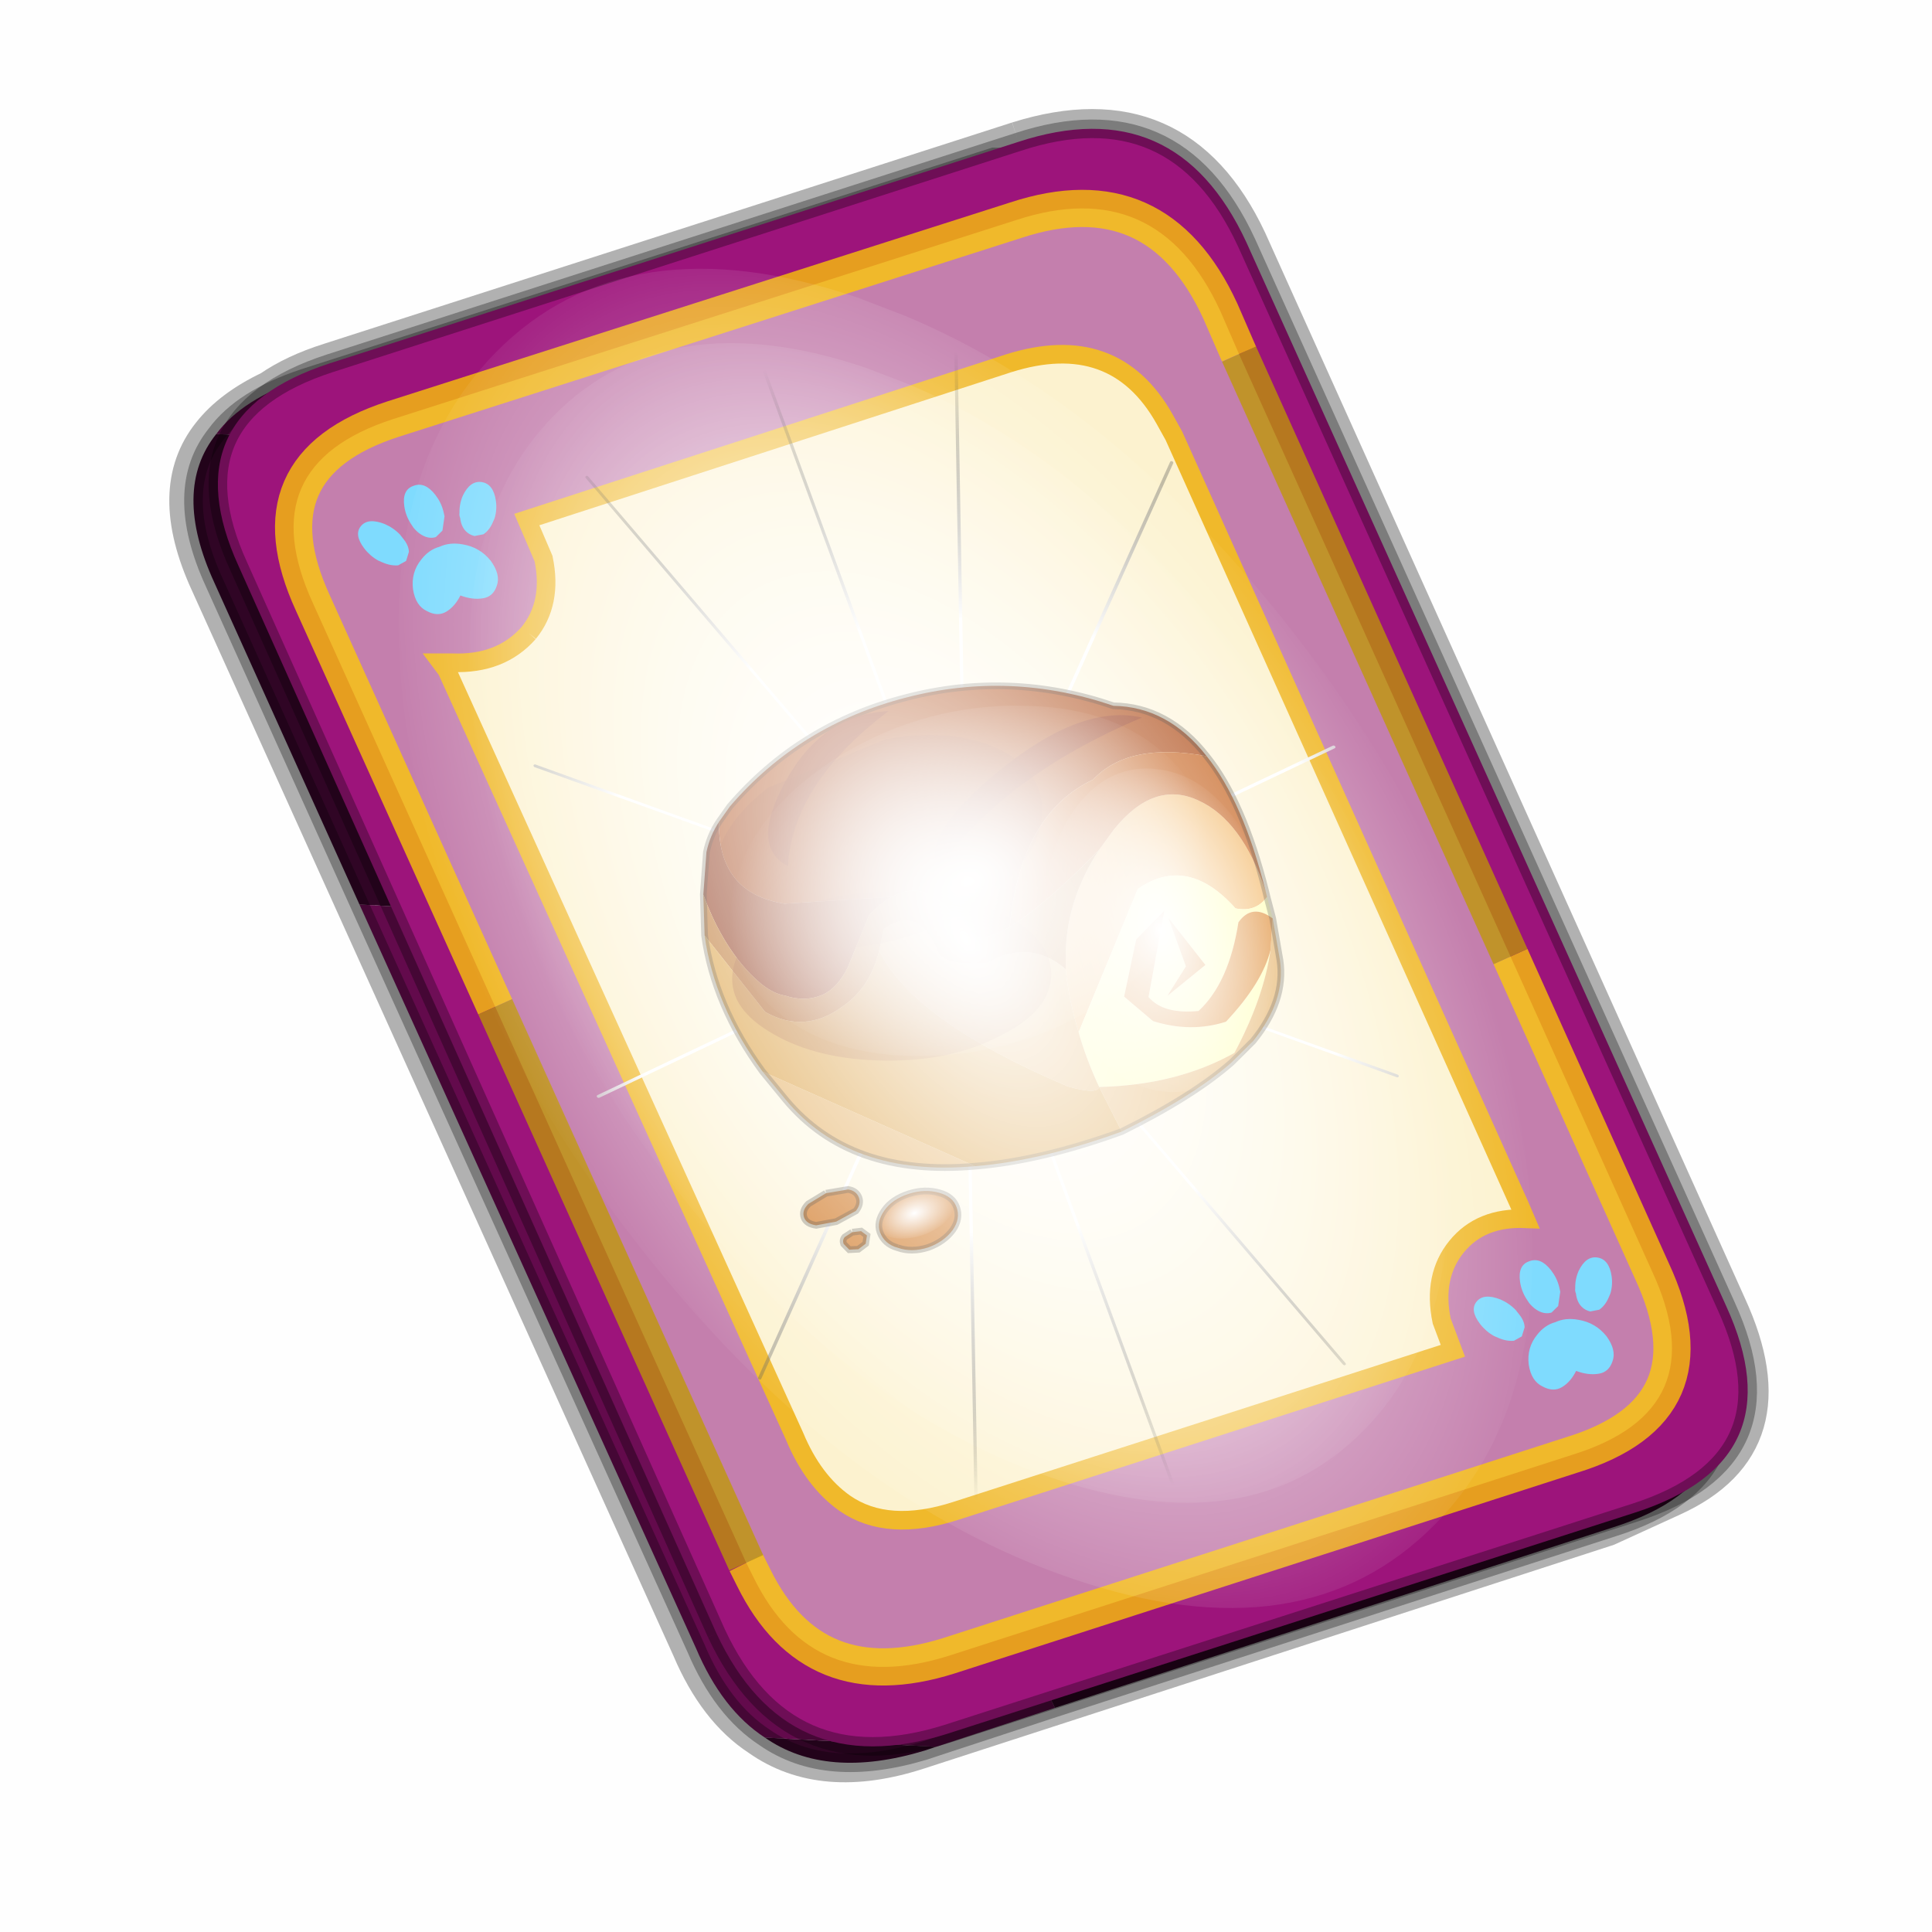<?xml version='1.0' encoding='UTF-8'?>
<svg xmlns:xlink="http://www.w3.org/1999/xlink" xmlns="http://www.w3.org/2000/svg" version="1.1" width="60px" height="60px" viewBox="0.0 0.0 60.0 60.0"><defs><g id="c1"><path fill="#000000" fill-opacity="0.004" d="M0.0 0.0 L60.0 0.0 60.0 60.0 0.0 60.0 0.0 0.0"/></g><g id="c2"><path fill="none" stroke="#000000" stroke-width="1.0" stroke-opacity="0.302" d="M22.3 0.35 Q26.6 -1.0 28.5 3.05 L41.4 31.7 Q43.1 35.4 39.9 36.85 L38.15 37.65 19.65 43.65 Q17.05 44.5 15.35 43.3 14.2 42.55 13.5 40.9 L0.55 12.25 Q-0.6 9.75 0.6 8.25 1.15 7.55 2.2 7.05 2.85 6.6 3.8 6.3 L22.3 0.35"/><path fill="#300525" stroke="none" d="M25.55 0.9 Q26.9 1.6 27.8 3.55 L40.7 32.15 Q42.6 36.3 38.3 37.65 L23.3 42.5 13.15 21.4 4.6 20.9 0.7 12.25 Q-0.45 9.75 0.75 8.25 L29.8 9.75 25.55 0.9 M20.1 43.55 L19.8 43.65 Q17.15 44.45 15.5 43.3 L20.1 43.55"/><path fill="#630a4c" stroke="none" d="M23.3 42.5 L20.1 43.55 15.5 43.3 Q14.35 42.55 13.65 40.9 L4.6 20.9 13.15 21.4 23.3 42.5 M0.75 8.25 Q1.45 7.3 3.1 6.75 L21.65 0.8 25.55 0.9 29.8 9.75 0.75 8.25"/><path fill="none" stroke="#000000" stroke-width="0.5" stroke-opacity="0.302" d="M25.55 0.9 Q26.9 1.6 27.8 3.55 L40.7 32.15 Q42.6 36.3 38.3 37.65 L23.3 42.5 20.1 43.55 19.8 43.65 Q17.15 44.45 15.5 43.3 14.35 42.55 13.65 40.9 L4.6 20.9 0.7 12.25 Q-0.45 9.75 0.75 8.25 1.45 7.3 3.1 6.75 L21.65 0.8 25.55 0.9"/><path fill="#9d147b" stroke="none" d="M14.2 40.5 L1.35 11.8 Q-0.5 7.75 3.8 6.35 L22.3 0.4 Q26.55 -1.0 28.45 3.1 L41.35 31.7 Q43.25 35.85 38.9 37.25 L20.4 43.2 Q16.1 44.55 14.2 40.5"/><path fill="none" stroke="#000000" stroke-width="0.5" stroke-opacity="0.302" d="M14.2 40.5 L1.35 11.8 Q-0.5 7.75 3.8 6.35 L22.3 0.4 Q26.55 -1.0 28.45 3.1 L41.35 31.7 Q43.25 35.85 38.9 37.25 L20.4 43.2 Q16.1 44.55 14.2 40.5"/><path fill="#fcf2cf" stroke="none" d="M9.15 13.6 Q9.8 12.8 9.55 11.6 L9.1 10.55 22.05 6.35 Q24.9 5.45 26.25 7.85 L26.5 8.3 35.8 29.0 35.95 29.35 Q34.75 29.3 34.1 30.1 33.45 30.9 33.7 32.1 L34.0 32.9 20.65 37.2 Q18.8 37.8 17.65 37.0 16.8 36.4 16.3 35.2 L6.95 14.6 6.8 14.4 7.1 14.4 Q8.4 14.45 9.15 13.6"/><path fill="#c47fad" stroke="none" d="M8.25 23.65 L3.35 12.8 Q1.65 9.1 5.5 7.85 L22.25 2.5 Q26.05 1.25 27.75 4.95 L28.25 6.1 35.55 22.3 39.35 30.75 Q41.1 34.5 37.2 35.7 L20.45 41.1 Q16.8 42.25 15.2 39.0 L15.0 38.6 8.25 23.65 M9.15 13.6 Q8.4 14.45 7.1 14.4 L6.8 14.4 6.95 14.6 16.3 35.2 Q16.8 36.4 17.65 37.0 18.8 37.8 20.65 37.2 L34.0 32.9 33.7 32.1 Q33.45 30.9 34.1 30.1 34.75 29.3 35.95 29.35 L35.8 29.0 26.5 8.3 26.25 7.85 Q24.9 5.45 22.05 6.35 L9.1 10.55 9.55 11.6 Q9.8 12.8 9.15 13.6"/><path fill="none" stroke="#ffcc00" stroke-width="1.0" stroke-opacity="0.749" d="M8.25 23.65 L3.35 12.8 Q1.65 9.1 5.5 7.85 L22.25 2.5 Q26.05 1.25 27.75 4.95 L28.25 6.1 M35.55 22.3 L39.35 30.75 Q41.1 34.5 37.2 35.7 L20.45 41.1 Q16.8 42.25 15.2 39.0 L15.0 38.6"/><path fill="none" stroke="#bf9900" stroke-width="1.0" stroke-opacity="0.749" d="M28.25 6.1 L35.55 22.3 M15.0 38.6 L8.25 23.65"/><path fill="none" stroke="#f0b92b" stroke-width="0.5" d="M9.15 13.6 Q9.8 12.8 9.55 11.6 L9.1 10.55 22.05 6.35 Q24.9 5.45 26.25 7.85 L26.5 8.3 35.8 29.0 35.95 29.35 Q34.75 29.3 34.1 30.1 33.45 30.9 33.7 32.1 L34.0 32.9 20.65 37.2 Q18.8 37.8 17.65 37.0 16.8 36.4 16.3 35.2 L6.95 14.6 6.8 14.4 7.1 14.4 Q8.4 14.45 9.15 13.6"/></g><g id="c3"><path fill="#7fdbfe" stroke="none" d="M10.75 4.9 Q10.75 4.6 10.9 4.35 11.25 3.45 11.95 2.75 13.3 1.5 14.35 2.1 15.4 2.7 14.95 4.45 14.7 5.4 14.1 6.15 L13.75 6.5 Q13.1 7.15 12.35 7.35 L11.4 7.2 Q10.95 6.9 10.75 6.4 10.5 5.75 10.75 4.9 M7.5 5.9 Q7.0 5.85 6.6 5.5 6.05 5.0 5.8 4.15 L5.7 3.6 Q5.55 2.65 5.8 1.7 6.25 0.0 7.5 0.0 L7.6 0.0 Q8.85 0.0 9.3 1.7 9.55 2.65 9.4 3.6 L9.3 4.15 8.5 5.5 7.6 5.9 7.5 5.9 M4.35 4.9 Q4.6 5.75 4.35 6.4 L3.7 7.2 2.75 7.35 Q2.0 7.15 1.35 6.5 L1.0 6.15 Q0.4 5.4 0.15 4.45 -0.3 2.7 0.75 2.1 1.8 1.5 3.15 2.75 3.85 3.45 4.2 4.35 L4.35 4.9 M5.5 13.7 Q4.45 13.9 3.65 12.95 2.75 12.0 3.2 10.25 3.7 8.5 5.25 7.6 6.4 6.9 7.55 7.0 8.75 6.9 9.9 7.6 11.45 8.5 11.95 10.25 12.35 12.0 11.5 12.95 10.7 13.9 9.65 13.7 8.55 13.5 7.55 12.6 6.55 13.5 5.5 13.7"/></g><g id="c4"><g><use transform="matrix(1.0,0.0,0.0,1.0,0.0,0.0)" xlink:href="#c3"/></g></g><radialGradient gradientUnits="userSpaceOnUse" r="819.2" cx="0" cy="0" spreadMethod="pad" gradientTransform="matrix(0.091,0.0,0.0,0.091,0.6,3.4)" id="gradient1"><stop offset="0.0" stop-color="#ffffff"/><stop offset="1.0" stop-color="#ffffff" stop-opacity="0.0"/></radialGradient><g id="c5"><path stroke="none" fill="url(#gradient1)" d="M36.65 -54.65 Q60.05 -42.0 69.75 -17.95 80.55 8.9 68.0 34.1 55.45 59.35 26.8 68.2 -1.8 77.05 -29.7 64.3 -57.6 51.6 -68.45 24.75 -79.3 -2.05 -66.75 -27.25 L-66.7 -27.3 Q-54.1 -52.5 -25.5 -61.4 3.1 -70.2 31.0 -57.5 L36.65 -54.65"/></g><g id="c6"><g><use transform="matrix(1.0,0.0,0.0,1.0,0.0,0.0)" xlink:href="#c5"/></g></g><radialGradient gradientUnits="userSpaceOnUse" r="819.2" cx="0" cy="0" spreadMethod="pad" gradientTransform="matrix(0.209,0.0,0.0,0.177,67.15,107.2)" id="gradient2"><stop offset="0.357" stop-color="#ffffff"/><stop offset="0.671" stop-opacity="0.0"/></radialGradient><g id="c7"><path fill="none" stroke-linejoin="round" stroke-linecap="round" stroke="url(#gradient2)" stroke-width="0.5" d="M136.55 165.8 L68.6 106.0 68.4 106.0 118.25 201.5 M68.2 105.7 L68.25 105.8 68.25 105.75 68.2 105.7 0.0 45.7 M68.25 105.8 L68.3 105.85 68.3 105.8 68.25 105.75 49.95 0.05 M0.05 97.7 L68.15 105.95 68.25 105.85 68.25 105.8 M68.3 105.85 L68.25 105.85 68.3 106.0 68.3 105.85 68.3 105.8 68.35 105.8 68.3 105.8 86.6 18.35 M50.0 193.2 L68.3 106.0 68.15 105.95 18.25 151.55 M68.4 106.0 L68.3 106.0 86.55 211.5 M68.4 106.0 L68.3 105.85 M68.6 106.0 L68.35 105.8 118.25 60.15 M136.6 114.25 L68.6 106.0 M68.2 105.7 L18.25 10.05"/></g><g id="c8"><g><use transform="matrix(1.0,0.0,0.0,1.0,0.0,0.0)" xlink:href="#c7"/></g></g><g id="c9"><path fill="#cf7520" stroke="none" d="M6.0 38.55 Q5.15 37.95 5.15 37.0 5.15 36.2 6.0 35.6 6.85 35.0 8.15 35.05 9.4 35.1 10.3 35.75 11.15 36.35 11.15 37.2 11.15 38.1 10.3 38.7 9.4 39.3 8.15 39.3 6.85 39.25 6.0 38.55 M3.2 36.3 L3.85 36.45 4.15 36.9 3.85 37.45 3.2 37.65 2.55 37.45 2.3 36.9 Q2.3 36.6 2.55 36.45 L3.2 36.3 M2.35 32.9 L4.0 33.2 Q4.55 33.5 4.55 34.05 4.55 34.55 4.0 34.9 L2.35 35.15 0.85 34.9 Q0.2 34.55 0.2 34.05 0.2 33.5 0.85 33.2 L2.35 32.9"/><path fill="none" stroke="#000000" stroke-width="0.5" stroke-opacity="0.302" d="M2.35 32.9 L0.85 33.2 Q0.2 33.5 0.2 34.05 0.2 34.55 0.85 34.9 L2.35 35.15 4.0 34.9 Q4.55 34.55 4.55 34.05 4.55 33.5 4.0 33.2 L2.35 32.9 M3.2 36.3 L2.55 36.45 Q2.3 36.6 2.3 36.9 L2.55 37.45 3.2 37.65 3.85 37.45 4.15 36.9 3.85 36.45 3.2 36.3 M6.0 38.55 Q6.85 39.25 8.15 39.3 9.4 39.3 10.3 38.7 11.15 38.1 11.15 37.2 11.15 36.35 10.3 35.75 9.4 35.1 8.15 35.05 6.85 35.0 6.0 35.6 5.15 36.2 5.15 37.0 5.15 37.95 6.0 38.55"/><path fill="#ab440d" stroke="none" d="M4.3 4.15 L5.45 3.35 Q12.45 -0.6 20.6 0.2 28.55 0.95 34.9 6.05 38.7 7.5 40.15 11.95 35.05 8.95 31.6 10.7 25.65 11.25 22.0 18.9 18.85 19.5 18.6 17.6 17.7 13.3 14.5 13.8 L6.8 11.55 Q2.4 9.1 4.3 4.15"/><path fill="#f2b460" stroke="none" d="M40.85 22.9 L40.8 23.35 Q39.6 24.15 38.3 23.35 36.3 18.35 31.95 19.5 L24.15 28.05 Q24.3 25.4 24.85 23.3 L25.35 21.95 Q26.8 18.35 30.2 15.8 L31.75 14.75 Q35.85 12.25 38.45 14.85 41.0 17.35 40.85 22.9"/><path fill="#ffffaf" stroke="none" d="M40.8 23.35 L40.65 25.0 Q39.6 23.4 38.15 24.4 35.95 28.4 33.1 29.6 30.55 28.95 29.95 27.35 L33.25 21.7 30.55 23.0 28.25 26.7 29.65 29.15 Q32.0 30.95 34.75 31.05 38.3 29.25 39.7 27.15 38.0 30.35 34.55 33.45 29.7 34.25 24.2 32.4 24.0 30.1 24.15 28.05 L31.95 19.5 Q36.3 18.35 38.3 23.35 39.6 24.15 40.8 23.35 M34.75 26.55 L33.35 22.3 33.35 26.15 31.3 27.75 34.75 26.55"/><path fill="#e4ae5f" stroke="none" d="M40.65 25.0 L40.1 28.1 Q39.5 31.1 36.15 33.1 L34.1 34.05 Q30.5 35.45 24.65 36.1 L24.2 32.4 Q29.7 34.25 34.55 33.45 38.0 30.35 39.7 27.15 L40.65 25.0 M13.5 34.8 Q4.45 32.4 1.9 25.3 L1.0 22.75 13.5 34.8 M24.85 23.3 Q24.3 25.4 24.15 28.05 24.0 30.1 24.2 32.4 23.85 32.9 22.0 31.55 12.85 23.0 12.25 17.25 L13.1 15.85 Q16.2 15.0 16.35 18.8 16.4 20.0 19.55 20.85 23.15 20.25 24.85 23.3"/><path fill="#dc8427" stroke="none" d="M34.75 26.55 L31.3 27.75 33.35 26.15 33.35 22.3 34.75 26.55 M39.7 27.15 Q38.3 29.25 34.75 31.05 32.0 30.95 29.65 29.15 L28.25 26.7 30.55 23.0 33.25 21.7 29.95 27.35 Q30.55 28.95 33.1 29.6 35.95 28.4 38.15 24.4 39.6 23.4 40.65 25.0 L39.7 27.15"/><path fill="#c35c16" stroke="none" d="M22.0 18.9 Q25.65 11.25 31.6 10.7 35.05 8.95 40.15 11.95 41.55 16.05 40.85 22.9 41.0 17.35 38.45 14.85 35.85 12.25 31.75 14.75 L30.2 15.8 Q24.85 18.35 22.0 18.9"/><path fill="#882b0a" stroke="none" d="M4.3 4.15 Q2.4 9.1 6.8 11.55 L14.5 13.8 Q13.55 13.95 12.45 14.5 L9.65 17.6 Q8.4 18.8 7.2 18.9 5.75 19.0 4.5 18.0 3.3 17.35 2.4 15.05 1.35 12.35 1.35 8.85 L2.65 5.95 Q3.3 4.9 4.3 4.15"/><path fill="#b76a1e" stroke="none" d="M14.5 13.8 Q17.7 13.3 18.6 17.6 18.85 19.5 22.0 18.9 24.85 18.35 30.2 15.8 26.8 18.35 25.35 21.95 L24.85 23.3 Q23.15 20.25 19.55 20.85 16.4 20.0 16.35 18.8 16.2 15.0 13.1 15.85 L12.25 17.25 Q10.65 19.65 8.2 20.25 4.9 21.2 2.7 18.65 L0.4 11.75 1.35 8.85 Q1.35 12.35 2.4 15.05 3.3 17.35 4.5 18.0 5.75 19.0 7.2 18.9 8.4 18.8 9.65 17.6 L12.45 14.5 Q13.55 13.95 14.5 13.8"/><path fill="#da9c3a" stroke="none" d="M24.65 36.1 Q18.25 36.1 13.5 34.8 L1.0 22.75 Q-0.7 16.9 0.4 11.75 L2.7 18.65 Q4.9 21.2 8.2 20.25 10.65 19.65 12.25 17.25 12.85 23.0 22.0 31.55 23.85 32.9 24.2 32.4 L24.65 36.1"/><path fill="none" stroke="#000000" stroke-width="0.5" stroke-opacity="0.302" d="M40.15 11.95 Q38.7 7.5 34.9 6.05 28.55 0.95 20.6 0.2 12.45 -0.6 5.45 3.35 L4.3 4.15 M40.15 11.95 Q41.55 16.05 40.85 22.9 L40.8 23.35 40.65 25.0 40.1 28.1 Q39.5 31.1 36.15 33.1 L34.1 34.05 Q30.5 35.45 24.65 36.1 18.25 36.1 13.5 34.8 4.45 32.4 1.9 25.3 L1.0 22.75 Q-0.7 16.9 0.4 11.75 L1.35 8.85 2.65 5.95 Q3.3 4.9 4.3 4.15"/><path fill="#942f0b" stroke="none" d="M25.35 7.65 Q17.95 10.25 18.5 13.0 25.55 8.15 36.6 7.6 32.75 5.1 25.35 7.65"/><path fill="#942f0b" stroke="none" d="M10.05 2.95 Q5.8 6.65 8.0 9.0 10.5 3.3 19.0 0.7 14.3 -0.75 10.05 2.95"/><path fill="#882b0a" fill-opacity="0.302" d="M4.15 12.95 Q6.75 15.7 11.8 16.65 16.85 17.6 21.35 16.15 25.8 14.8 27.1 11.9 28.4 8.95 25.8 6.2 23.15 3.5 18.1 2.6 L8.6 3.0 Q4.15 4.45 2.8 7.35 1.5 10.25 4.15 12.95"/><path fill="#882b0a" fill-opacity="0.302" d="M2.75 20.45 Q5.2 23.35 9.85 25.1 14.5 26.85 18.5 26.3 22.5 25.9 23.6 23.55 24.7 21.1 22.2 18.2 19.7 15.35 15.1 13.6 10.45 11.85 6.45 12.25 2.45 12.8 1.35 15.2 0.25 17.55 2.75 20.45"/></g><radialGradient gradientUnits="userSpaceOnUse" r="819.2" cx="0" cy="0" spreadMethod="pad" gradientTransform="matrix(0.041,0.0,0.0,0.041,0.6,3.4)" id="gradient3"><stop offset="0.0" stop-color="#ffffff"/><stop offset="1.0" stop-color="#ffffff" stop-opacity="0.0"/></radialGradient><g id="c10"><path stroke="none" fill="url(#gradient3)" d="M31.75 -6.25 Q36.65 5.85 31.0 17.2 25.35 28.6 12.4 32.55 -0.45 36.55 -13.05 30.8 -25.6 25.1 -30.5 13.0 -35.35 0.95 -29.7 -10.4 L-29.7 -10.45 Q-24.0 -21.8 -11.15 -25.8 1.75 -29.75 14.3 -24.05 L16.85 -22.75 Q27.4 -17.05 31.75 -6.25"/></g><g id="c11"><g><use transform="matrix(1.0,0.0,0.0,1.0,0.0,0.0)" xlink:href="#c10"/></g></g><g id="c12"><g><use transform="matrix(1.0,0.0,0.0,1.0,0.0,0.0)" xlink:href="#c9"/></g><g><use transform="matrix(0.545,0.0,0.0,0.408,19.95,13.25)" filter="url(#filter6)" xlink:href="#c11"/></g><g><use transform="matrix(0.091,0.0,0.0,0.057,8.0,36.35)" filter="url(#filter7)" xlink:href="#c11"/></g><g><use transform="matrix(0.26,-0.065,0.0,0.388,32.3,21.7)" filter="url(#filter8)" xlink:href="#c11"/></g></g><filter id="filter6"><feColorMatrix in="SourceGraphic" type="matrix" values="0.0 0.0 0.0 0.0 0.996 0.0 0.0 0.0 0.0 0.867 0.0 0.0 0.0 0.0 0.309 0.0 0.0 0.0 0.488 0.0" result="cxform"/><feComposite operator="in" in2="SourceGraphic" result="color-xform"/></filter><filter id="filter7"><feColorMatrix in="SourceGraphic" type="matrix" values="0.0 0.0 0.0 0.0 0.996 0.0 0.0 0.0 0.0 0.867 0.0 0.0 0.0 0.0 0.309 0.0 0.0 0.0 0.488 0.0" result="cxform"/><feComposite operator="in" in2="SourceGraphic" result="color-xform"/></filter><filter id="filter8"><feColorMatrix in="SourceGraphic" type="matrix" values="0.0 0.0 0.0 0.0 0.996 0.0 0.0 0.0 0.0 0.867 0.0 0.0 0.0 0.0 0.309 0.0 0.0 0.0 0.691 0.0" result="cxform"/><feComposite operator="in" in2="SourceGraphic" result="color-xform"/></filter><g id="c13"><g><use transform="matrix(1.0,0.0,0.0,1.0,0.0,0.0)" xlink:href="#c2"/></g><g><use transform="matrix(0.239,-0.087,0.1,0.234,34.25,31.15)" xlink:href="#c4"/></g><g><use transform="matrix(0.239,-0.087,0.1,0.234,4.25,10.3)" xlink:href="#c4"/></g><g><use transform="matrix(0.141,-0.038,0.111,0.226,20.25,20.65)" filter="url(#filter12)" xlink:href="#c6"/></g><g><use transform="matrix(-0.155,0.051,0.084,0.147,22.6,2.3)" filter="url(#filter13)" xlink:href="#c8"/></g><g><use transform="matrix(0.339,-0.123,0.123,0.339,12.3,17.8)" xlink:href="#c12"/></g><g><use transform="matrix(0.163,-0.044,0.129,0.261,20.35,20.95)" filter="url(#filter15)" xlink:href="#c6"/></g></g><filter id="filter12"><feColorMatrix in="SourceGraphic" type="matrix" values="0.0 0.0 0.0 0.0 0.797 0.0 0.0 0.0 0.0 0.598 0.0 0.0 0.0 0.0 0.199 0.0 0.0 0.0 1.0 0.0" result="cxform"/><feComposite operator="in" in2="SourceGraphic" result="color-xform"/></filter><filter id="filter13"><feColorMatrix in="SourceGraphic" type="matrix" values="0.0 0.0 0.0 0.0 0.996 0.0 0.0 0.0 0.0 0.996 0.0 0.0 0.0 0.0 0.996 0.0 0.0 0.0 1.0 0.0" result="cxform"/><feComposite operator="in" in2="SourceGraphic" result="color-xform"/></filter><filter id="filter15"><feColorMatrix in="SourceGraphic" type="matrix" values="1.0 0.0 0.0 0.0 0.0 0.0 1.0 0.0 0.0 0.0 0.0 0.0 1.0 0.0 0.0 0.0 0.0 0.0 0.23 0.0" result="cxform"/><feComposite operator="in" in2="SourceGraphic" result="color-xform"/></filter></defs><g><g><use transform="matrix(1.0,0.0,0.0,1.0,0.0,0.0)" xlink:href="#c1"/></g><g><use transform="matrix(1.155,0.0,0.0,1.155,5.85,3.95)" xlink:href="#c13"/></g></g></svg>